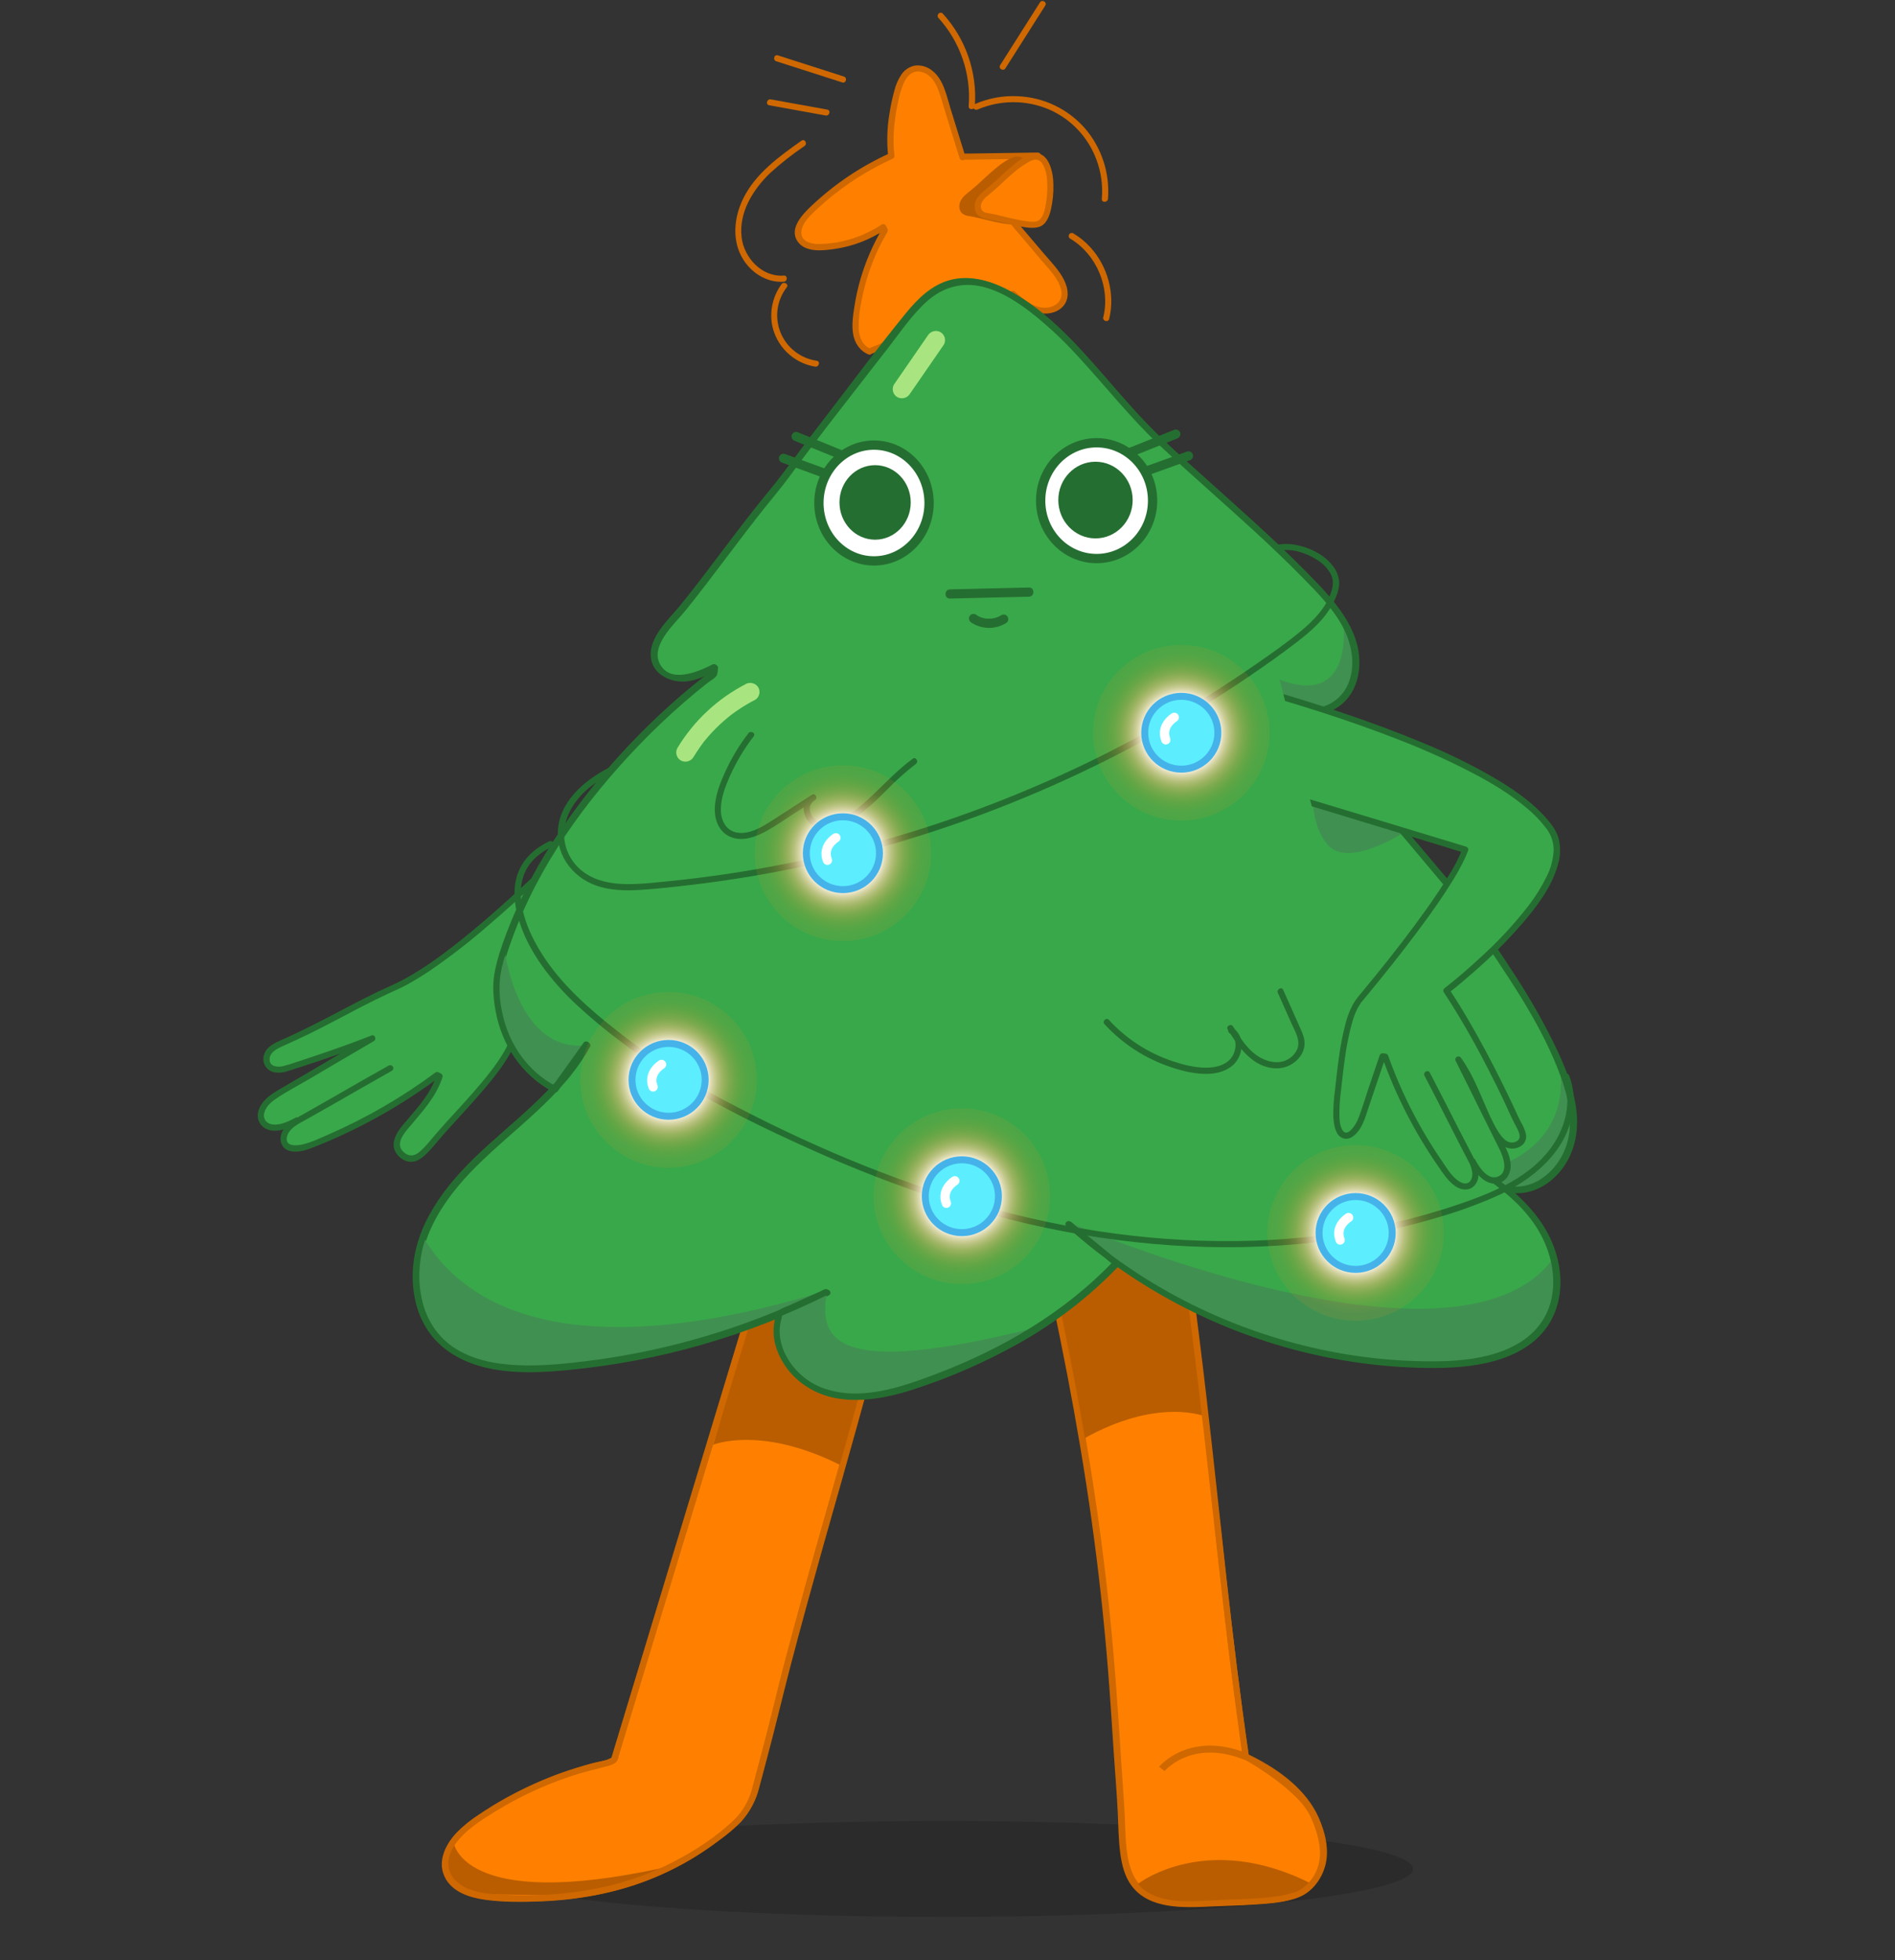 <svg width="588" height="608" viewBox="0 0 588 608" fill="none" xmlns="http://www.w3.org/2000/svg">
<rect x="0" y="0" width="588" height="608" fill="#333333" stroke="none"/>
<path d="M293.046 594.633C373.353 594.633 438.455 587.97 438.455 579.75C438.455 571.53 373.353 564.867 293.046 564.867C212.739 564.867 147.637 571.53 147.637 579.75C147.637 587.97 212.739 594.633 293.046 594.633Z" fill="black" fill-opacity="0.15"/>
<path d="M269.817 109.025C267.845 108.335 266.47 106.447 265.904 104.44C265.435 102.402 265.359 100.293 265.681 98.227C266.705 88.764 269.742 79.627 274.59 71.424L274.087 70.455C268.406 74.23 261.785 76.366 254.958 76.624C252.381 76.713 249.339 76.263 248.124 74.002C246.654 71.26 248.894 68.049 251.108 65.857C258.489 58.557 267.12 52.627 276.595 48.346L276.391 46.857C276.098 40.515 276.837 34.167 278.58 28.06C279.369 25.286 280.725 22.221 283.499 21.391C285.835 20.688 288.406 21.942 289.958 23.817C291.511 25.691 292.268 28.073 292.987 30.39L298.715 48.757L299.033 48.574L322.107 48.238L314.617 69.176L326.384 83.027C329.088 86.194 331.882 90.659 329.438 94.022C327.777 96.314 324.246 96.802 321.465 95.921C318.684 95.041 316.463 93.034 314.363 91.089L269.817 109.025Z" fill="#FF8000"/>
<path d="M270.041 108.113C267.566 107.176 266.56 104.376 266.439 101.957C266.397 99.01 266.705 96.067 267.356 93.192C268.427 87.543 270.23 82.057 272.72 76.871C273.433 75.389 274.203 73.936 275.03 72.513C275.367 71.924 275.666 71.525 275.342 70.86C275.196 70.563 275.036 70.265 274.884 69.974C274.755 69.766 274.552 69.615 274.316 69.551C274.079 69.488 273.827 69.516 273.611 69.632C269.851 72.122 265.661 73.9 261.253 74.876C259.114 75.352 256.934 75.621 254.743 75.68C253.107 75.718 251.173 75.598 249.824 74.559C248.156 73.292 248.481 71.164 249.404 69.537C250.441 67.694 252.038 66.243 253.566 64.818C256.788 61.813 260.239 59.061 263.887 56.585C268.063 53.749 272.477 51.276 277.079 49.194C277.257 49.084 277.396 48.92 277.475 48.727C277.553 48.533 277.569 48.32 277.518 48.117C277.137 44.701 277.174 41.252 277.626 37.845C277.872 35.63 278.246 33.43 278.746 31.258C279.108 29.407 279.656 27.597 280.382 25.856C281.018 24.488 281.928 23.063 283.379 22.455C284.976 21.821 286.777 22.36 288.095 23.354C289.635 24.526 290.557 26.324 291.213 28.098C291.951 30.074 292.517 32.119 293.122 34.133L297.748 49.042C297.789 49.181 297.861 49.309 297.958 49.416C298.055 49.524 298.176 49.608 298.31 49.663C298.445 49.717 298.59 49.741 298.735 49.733C298.88 49.724 299.021 49.683 299.148 49.612C299.214 49.559 299.287 49.517 299.365 49.485C299.435 49.441 299.441 49.435 299.365 49.485C299.295 49.53 299.307 49.599 299.626 49.53C300.096 49.561 300.58 49.53 301.051 49.53L304.048 49.485L310.056 49.397L322.07 49.226L321.147 48.022L315.216 64.717L313.944 68.238C313.851 68.462 313.77 68.69 313.702 68.922C313.659 69.088 313.658 69.262 313.698 69.429C313.738 69.595 313.818 69.75 313.931 69.879C314.567 70.715 315.293 71.481 315.961 72.273L323.47 81.139C325.646 83.673 328.338 86.352 329.197 89.702C329.433 90.433 329.471 91.212 329.307 91.962C329.143 92.711 328.782 93.404 328.262 93.971C327.15 94.972 325.688 95.5 324.189 95.44C320.486 95.44 317.565 92.812 314.987 90.481C314.869 90.361 314.72 90.275 314.557 90.232C314.393 90.188 314.221 90.189 314.058 90.234L299.053 96.2L275.068 105.858L269.532 108.088C268.412 108.537 268.896 110.38 270.041 109.918L285.091 103.889L309.076 94.23L314.606 92.007L313.664 91.767C316.05 93.926 318.627 96.2 321.847 96.998C324.456 97.631 327.575 97.258 329.56 95.332C331.915 93.071 331.565 89.765 330.266 87.061C328.752 83.894 326.162 81.304 323.903 78.663L315.28 68.53L315.522 69.454L322.032 51.126L322.961 48.523C322.998 48.382 323.002 48.234 322.973 48.091C322.943 47.948 322.882 47.814 322.793 47.698C322.705 47.582 322.59 47.488 322.46 47.422C322.329 47.357 322.185 47.322 322.038 47.319L309.553 47.497L303.386 47.592L300.205 47.636C299.499 47.555 298.785 47.671 298.143 47.972L299.543 48.535L294.967 33.779C293.726 29.789 292.829 24.766 289.374 22.011C288.623 21.367 287.744 20.886 286.795 20.599C285.846 20.312 284.847 20.226 283.863 20.346C283.006 20.515 282.192 20.854 281.469 21.341C280.745 21.828 280.127 22.455 279.65 23.183C278.658 24.695 277.934 26.366 277.512 28.123C276.865 30.449 276.359 32.811 275.997 35.197C275.236 39.633 275.105 44.153 275.609 48.624L276.048 47.554C267.141 51.593 258.969 57.076 251.866 63.78C249.092 66.395 244.669 70.898 247.526 74.952C250.027 78.486 255.602 77.732 259.274 77.181C264.735 76.352 269.947 74.343 274.546 71.297L273.242 70.955L273.738 71.924V70.968C270.833 75.906 268.556 81.184 266.961 86.681C266.184 89.385 265.576 92.135 265.141 94.914C264.689 97.79 264.225 100.798 264.727 103.692C265.211 106.441 266.859 108.943 269.538 109.956C270.684 110.38 271.18 108.544 270.041 108.113Z" fill="#CF6800"/>
<path d="M320.186 57.339C320.243 60.505 319.747 68.106 316.717 69.372C313.688 70.639 304.385 67.573 301.044 67.086C300.205 67.035 299.393 66.774 298.683 66.326C297.518 65.433 297.41 63.66 298.047 62.355C298.683 61.05 299.892 60.106 301.057 59.188C304.703 56.376 310.246 50.024 314.63 48.713C318.849 47.51 320.186 53.501 320.186 57.339Z" fill="#BA5D00"/>
<path d="M325.913 57.339C325.97 60.505 325.474 68.106 322.445 69.372C319.416 70.639 310.112 67.573 306.771 67.086C305.932 67.035 305.12 66.774 304.41 66.326C303.246 65.433 303.138 63.66 303.774 62.355C304.41 61.05 305.62 60.106 306.784 59.188C310.43 56.376 315.973 50.024 320.358 48.713C324.577 47.51 325.913 53.501 325.913 57.339Z" fill="#FF8000"/>
<path d="M324.959 57.339C325 59.247 324.866 61.155 324.558 63.039C324.278 64.704 323.922 66.959 322.579 68.162C321.529 69.112 319.525 68.758 318.214 68.574C316.009 68.234 313.823 67.779 311.666 67.212C310.686 66.978 309.706 66.731 308.726 66.509C307.746 66.288 306.918 66.212 306.027 66.003C305.747 65.962 305.478 65.862 305.24 65.71C305.001 65.557 304.798 65.356 304.645 65.119C304.491 64.882 304.39 64.615 304.349 64.336C304.307 64.057 304.326 63.772 304.405 63.501C304.672 62.12 305.913 61.12 306.95 60.29C310.851 57.206 314.16 53.241 318.456 50.67C319.34 50.138 320.46 49.473 321.536 49.523C321.945 49.572 322.335 49.72 322.675 49.953C323.014 50.185 323.291 50.497 323.483 50.86C324.66 52.728 324.94 55.166 324.946 57.32C324.946 57.572 325.047 57.813 325.226 57.991C325.405 58.169 325.648 58.27 325.901 58.27C326.154 58.27 326.397 58.169 326.576 57.991C326.755 57.813 326.856 57.572 326.856 57.32C326.856 53.602 325.468 46.268 320.11 47.82C317.514 48.58 315.261 50.467 313.256 52.196C311.067 54.096 309.037 56.129 306.823 57.972C304.608 59.815 301.796 61.772 302.54 65.053C303.176 67.922 306.358 67.903 308.675 68.447C310.991 68.992 313.454 69.638 315.872 70.094C317.889 70.48 320.326 71.006 322.331 70.417C324.66 69.739 325.602 67.067 326.098 64.951C326.665 62.446 326.919 59.881 326.856 57.313C326.826 57.082 326.711 56.87 326.534 56.717C326.357 56.564 326.13 56.482 325.896 56.485C325.662 56.488 325.437 56.577 325.264 56.734C325.091 56.892 324.983 57.107 324.959 57.339Z" fill="#CF6800"/>
<path d="M277.378 394.196C264.281 448.39 251.414 485.656 238.318 539.863L234.213 555.297C233.095 559.501 230.737 563.276 227.442 566.133C206.531 584.19 182.159 590.441 153.586 588.674C147.534 588.3 140.349 586.527 138.434 580.801C136.366 574.626 141.953 568.673 147.305 564.917C159.816 556.155 173.966 549.979 188.917 546.753L190.501 545.879L234.054 402.176" fill="#FF8000"/>
<path d="M276.461 393.943C272.3 411.138 267.75 428.231 262.996 445.243C258.586 461.076 254.017 476.827 249.632 492.654C247.337 500.955 245.097 509.273 242.912 517.607C240.971 525.068 239.253 532.592 237.274 540.046L234.181 551.731C233.889 552.827 233.602 553.929 233.303 555.031C232.308 558.784 230.286 562.189 227.461 564.867C222.008 570.009 215.428 574.278 208.778 577.711C202.276 581.045 195.388 583.574 188.268 585.241C180.96 586.926 173.495 587.852 165.995 588.002C162.024 588.097 158.041 588.002 154.07 587.787C150.856 587.597 147.534 587.154 144.581 585.798C141.629 584.443 139.268 582.144 138.969 578.832C138.625 575.076 141.101 571.694 143.64 569.186C146.535 566.323 150.061 564.119 153.516 561.979C157.128 559.763 160.861 557.748 164.697 555.943C168.561 554.12 172.528 552.522 176.578 551.155C180.612 549.787 184.704 548.805 188.828 547.754C189.585 547.564 190.871 547.038 191.316 546.373C191.569 545.826 191.752 545.249 191.863 544.657L192.315 543.162L193.441 539.445L197.616 525.663L214.263 470.753L230.904 415.837L234.971 402.429C235.321 401.258 233.481 400.757 233.125 401.929L216.09 458.144L199.181 513.985L189.591 545.651L190.031 545.081C189.495 545.419 188.928 545.705 188.338 545.936C186.823 546.411 185.201 546.658 183.661 547.064C180.5 547.908 177.38 548.873 174.3 549.958C168.285 552.105 162.457 554.74 156.876 557.837C154.017 559.424 151.236 561.132 148.533 562.96C146.037 564.557 143.728 566.427 141.648 568.534C138.014 572.391 135.38 577.97 138.396 582.993C140.897 587.147 146.032 588.693 150.608 589.326C156.335 590.105 162.291 590.035 168.063 589.801C179.314 589.332 190.533 587.331 201.046 583.24C206.252 581.215 211.258 578.716 216.001 575.773C218.423 574.257 220.773 572.635 223.051 570.909C225.419 569.223 227.643 567.346 229.701 565.297C232.493 562.247 234.463 558.543 235.429 554.531L237.866 545.233C240.411 535.733 242.639 526.233 245.121 516.733C248.379 504.25 251.821 491.824 255.302 479.411C258.739 467.333 262.181 455.3 265.567 443.165C269.124 430.366 272.567 417.534 275.787 404.646C276.635 401.268 277.473 397.869 278.301 394.449C278.587 393.259 276.748 392.752 276.461 393.943Z" fill="#CF6800"/>
<path d="M322.585 379.496C334.676 433.691 342.669 477.783 346.13 533.396L348.039 561.896C348.676 580.263 348.345 592.163 374.767 590.396C380.36 590.023 399.865 590.187 404.676 586.596C414.858 578.996 409.767 567.21 407.858 563.163C402.499 551.883 386.59 544.917 386.59 544.917C379.635 497.201 376.676 455.496 369.039 397.863" fill="#FF8000"/>
<path d="M321.669 379.75C325.131 395.247 328.453 410.783 331.437 426.382C334.282 441.215 336.815 456.104 338.915 471.057C341.078 486.46 342.775 501.918 344.006 517.43C344.706 526.119 345.24 534.815 345.826 543.511C346.233 549.635 346.742 555.766 347.054 561.877C347.276 566.228 347.264 570.586 347.862 574.918C348.333 578.325 349.186 581.84 351.235 584.677C356.682 592.201 367.424 591.676 375.671 591.277C380.221 591.055 384.777 590.998 389.327 590.681C393.877 590.365 398.873 590.118 403.136 588.427C407.801 586.59 410.964 581.618 411.6 576.799C412.186 572.365 410.964 567.932 409.233 563.936C405.415 555.272 397.186 549.204 388.939 544.993C388.303 544.676 387.666 544.359 387.03 544.074L387.469 544.644C384.841 526.588 382.671 508.468 380.654 490.33C378.56 471.482 376.587 452.615 374.398 433.773C373.011 421.786 371.526 409.81 369.944 397.844C369.785 396.647 367.876 396.634 368.035 397.844C370.714 418.073 373.056 438.339 375.276 458.644C377.249 476.688 379.146 494.744 381.328 512.756C382.406 521.678 383.566 530.591 384.809 539.495L385.267 542.757C385.395 543.612 385.267 545.214 386.056 545.746C386.35 545.907 386.654 546.049 386.966 546.171C388.978 547.145 390.933 548.232 392.821 549.426C398.606 553.049 404.212 557.71 407.146 563.993C409.513 569.059 411.104 575.31 408.514 580.605C407.171 583.354 404.829 585.9 401.87 586.888C398.97 587.754 395.982 588.296 392.961 588.503C386.973 589.098 380.966 589.079 374.965 589.44C368.836 589.801 361.652 590.124 356.192 586.78C352.316 584.405 350.668 580.219 349.917 575.931C349.084 571.168 349.217 566.323 348.918 561.516C348.67 557.52 348.384 553.53 348.116 549.534C347.315 537.583 346.602 525.619 345.571 513.687C343.874 493.712 341.416 473.821 338.196 454.014C335.014 434.121 331.075 414.342 326.824 394.646C325.716 389.511 324.59 384.379 323.445 379.249C323.177 378.059 321.338 378.559 321.606 379.756L321.669 379.75Z" fill="#CF6800"/>
<path d="M221.302 448.169C221.302 448.169 236.574 441.836 262.029 455.136C265.211 441.202 276.984 395.919 276.984 395.919L234.029 404.469L221.302 448.169Z" fill="#BA5D00"/>
<path d="M140.7 571.302C140.7 571.302 142.845 593.076 205.546 579.434C182.338 589.858 177.011 587.718 152.728 587.667C130.862 587.623 140.7 571.302 140.7 571.302Z" fill="#BA5D00"/>
<path d="M374.182 439.467C374.182 439.467 359.546 433.134 336 446.434C333.06 432.5 325.818 389.434 325.818 389.434L366.546 380.567L374.182 439.467Z" fill="#BA5D00"/>
<path d="M353.118 584.361C353.118 584.361 374.271 567.755 406.999 584.361C403.521 587.042 399.5 588.939 395.214 589.922L363.695 590.865C363.695 590.865 354.327 589.288 353.118 584.361Z" fill="#BA5D00"/>
<path d="M276.652 393.829C272.497 411.018 267.947 428.111 263.193 445.129C258.777 460.962 254.214 476.72 249.83 492.54C247.526 500.858 245.28 509.184 243.091 517.519C241.143 524.98 239.431 532.504 237.446 539.952L234.347 551.611C234.054 552.713 233.768 553.815 233.469 554.917C232.466 558.655 230.45 562.047 227.64 564.721C222.186 569.864 215.606 574.133 208.956 577.565C202.455 580.901 195.567 583.43 188.446 585.096C181.138 586.78 173.674 587.706 166.173 587.857C162.196 587.958 158.219 587.857 154.248 587.642C151.034 587.452 147.712 587.008 144.76 585.659C141.807 584.31 139.446 582.005 139.147 578.693C138.803 574.937 141.279 571.561 143.818 569.053C146.713 566.184 150.239 563.987 153.694 561.846C157.304 559.628 161.035 557.611 164.869 555.804C168.735 553.987 172.701 552.391 176.75 551.022C180.784 549.654 184.882 548.666 189 547.621C189.757 547.425 191.042 546.906 191.494 546.234C191.748 545.687 191.932 545.11 192.041 544.518L192.493 543.03L193.62 539.306L197.794 525.531L214.454 470.627L231.101 415.711L235.161 402.309C235.518 401.138 233.679 400.637 233.322 401.803L216.287 458.024L199.366 513.871L189.77 545.538L190.209 544.974C189.675 545.309 189.11 545.593 188.522 545.823C187.008 546.304 185.379 546.545 183.839 546.95C180.682 547.794 177.564 548.759 174.484 549.844C168.466 551.989 162.636 554.627 157.054 557.729C154.203 559.313 151.422 561.018 148.711 562.847C146.219 564.446 143.912 566.315 141.832 568.42C138.199 572.283 135.564 577.863 138.581 582.885C141.081 587.04 146.217 588.617 150.786 589.219C156.513 590.004 162.476 589.934 168.241 589.694C179.492 589.231 190.718 587.224 201.224 583.132C206.434 581.104 211.441 578.594 216.179 575.634C218.603 574.126 220.958 572.499 223.236 570.776C225.602 569.088 227.826 567.212 229.886 565.165C232.675 562.112 234.645 558.409 235.613 554.398L238.076 545.139C240.621 535.639 242.842 526.139 245.324 516.639C248.589 504.162 252.031 491.73 255.506 479.316C258.923 467.232 262.385 455.161 265.745 443.064C269.302 430.265 272.745 417.433 275.971 404.545C276.82 401.167 277.656 397.768 278.479 394.348C278.771 393.158 276.926 392.651 276.64 393.842L276.652 393.829Z" fill="#CF6800"/>
<path d="M321.395 379.87C324.857 395.368 328.179 410.903 331.17 426.502C334.014 441.329 336.541 456.225 338.647 471.178C340.811 486.58 342.518 502.038 343.77 517.55C344.47 526.24 345.004 534.935 345.583 543.631C345.997 549.755 346.506 555.886 346.818 561.998C347.041 566.38 347.034 570.769 347.639 575.133C348.11 578.528 348.981 582.043 351.043 584.861C356.554 592.372 367.315 591.771 375.581 591.391C380.125 591.175 384.681 591.112 389.219 590.795C393.756 590.479 398.713 590.219 402.977 588.515C407.692 586.615 410.785 581.549 411.358 576.691C411.867 572.34 410.613 567.995 408.94 564.024C407.101 559.648 403.957 556.272 400.349 553.258C396.809 550.306 393.041 547.638 389.079 545.278C388.442 544.879 387.749 544.486 387.074 544.106L387.513 544.676C384.885 526.626 382.677 508.525 380.609 490.399C378.458 471.57 376.428 452.729 374.207 433.912C372.794 421.93 371.309 409.958 369.752 397.996C369.593 396.799 367.684 396.786 367.843 397.996C370.529 418.263 372.934 438.58 375.193 458.904C377.204 476.871 379.158 494.839 381.366 512.781C382.469 521.754 383.648 530.717 384.904 539.673L385.343 542.77C385.471 543.65 385.343 545.17 386.139 545.753C386.476 545.984 386.827 546.195 387.189 546.386C389.276 547.606 391.312 548.907 393.298 550.287C396.116 552.195 398.782 554.317 401.271 556.633C403.531 558.774 405.624 561.136 406.865 564.012C409.086 569.142 410.861 575.266 408.335 580.63C407.018 583.43 404.644 586.02 401.653 587.021C398.795 587.877 395.849 588.414 392.871 588.623C386.883 589.225 380.876 589.218 374.875 589.56C368.721 589.915 361.55 590.282 356.051 586.957C352.125 584.589 350.451 580.39 349.688 576.064C348.861 571.32 348.994 566.494 348.701 561.706C348.447 557.691 348.161 553.676 347.893 549.673C347.098 537.785 346.385 525.891 345.348 514.023C343.651 493.984 341.188 474.028 337.96 454.154C334.778 434.261 330.839 414.482 326.588 394.785C325.481 389.647 324.354 384.515 323.209 379.389C322.941 378.198 321.096 378.698 321.363 379.895L321.395 379.87Z" fill="#CF6800"/>
<path d="M360.5 548.717C360.5 548.717 369.409 537.95 386.591 544.917" stroke="#CF6800" stroke-width="2.166" stroke-miterlimit="10"/>
<path d="M121.094 331.338C110.734 337.126 104.179 341.066 93.819 346.854C92.19 347.656 90.71 348.726 89.441 350.021C88.251 351.364 87.595 353.251 88.302 354.644C89.574 357.102 93.564 356.335 96.523 355.183C110.479 349.729 123.635 342.435 135.641 333.497L136.385 333.877C134.374 340.312 130.773 343.542 125.045 350.509C123.932 351.864 122.984 353.929 123.136 355.575C123.289 357.222 125.274 359.046 126.954 359.375C129.939 359.964 132.045 356.842 136.5 351.775C144.429 342.757 158.022 329.267 159.409 321.375C159.409 321.375 157.226 317.417 157.182 310.317C157.137 303.218 236.364 273.413 263.098 208.015C238.808 200.504 233.654 200.865 233.654 200.865C233.654 200.865 159.498 288.138 123.652 305.707C109.83 311.806 101.831 317.227 88.015 323.326C85.743 324.327 82.358 325.6 82.746 329.102C83.064 332.009 86.564 332.098 88.474 331.496C95.709 329.222 105.776 325.929 115.519 322.091C103.746 328.931 99.381 331.623 87.608 338.463C85.785 339.398 84.121 340.611 82.676 342.06C81.321 343.567 80.462 345.67 81.13 347.31C82.854 351.497 88.766 349.362 92.088 347.526" fill="#39A84A"/>
<path d="M120.61 330.533C114.819 333.77 109.079 337.082 103.326 340.382C100.357 342.071 97.387 343.759 94.417 345.448C91.764 346.937 88.652 348.438 87.417 351.427C86.437 353.846 87.449 356.494 90.135 357.076C92.82 357.659 95.518 356.595 97.936 355.632C104.288 353.098 110.478 350.181 116.474 346.899C123.289 343.16 129.837 338.959 136.074 334.327H135.106L135.857 334.707L135.418 333.63C133.764 338.817 130.276 342.801 126.808 346.88C124.899 349.147 122.538 351.446 122.163 354.556C121.851 357.152 123.957 359.622 126.426 360.256C128.335 360.75 130.003 359.914 131.415 358.723C133.56 356.905 135.278 354.562 137.143 352.459C140.636 348.488 144.27 344.644 147.764 340.673C151.257 336.702 154.668 332.712 157.417 328.253C158.504 326.576 159.37 324.767 159.995 322.87C160.29 322.236 160.351 321.518 160.166 320.843C159.995 320.432 159.861 320.21 159.715 319.805C158.948 317.733 158.458 315.569 158.257 313.37C158.181 312.585 158.136 311.793 158.111 311.008C158.111 310.837 158.149 309.899 158.111 310.374C158.117 310.309 158.132 310.245 158.155 310.184L158.194 310.07C158.149 310.165 158.085 310.292 158.194 310.153C158.302 310.013 158.391 309.83 158.499 309.678C158.499 309.678 158.404 309.779 158.575 309.583C158.665 309.494 158.747 309.399 158.83 309.304C159.242 308.885 159.68 308.492 160.141 308.126L160.542 307.803C160.675 307.702 160.415 307.904 160.605 307.759L160.873 307.556L161.84 306.859C162.61 306.315 163.399 305.789 164.188 305.27C166.135 304.003 168.115 302.774 170.1 301.558C175.433 298.278 180.778 295.029 186.047 291.653C192.665 287.41 199.169 282.983 205.469 278.283C212.664 272.958 219.554 267.237 226.106 261.145C233.076 254.67 239.517 247.654 245.369 240.163C251.472 232.373 256.722 223.957 261.03 215.058C262.099 212.822 263.105 210.548 264.046 208.256C264.109 208.012 264.075 207.754 263.95 207.535C263.826 207.317 263.62 207.155 263.378 207.084C257.161 205.184 250.905 203.322 244.58 201.802C241.669 201.068 238.72 200.489 235.747 200.067C235.003 199.972 233.635 199.617 232.979 200.181C232.533 200.636 232.119 201.12 231.738 201.631C228.798 205.059 225.828 208.465 222.829 211.847C217.692 217.656 212.503 223.416 207.264 229.124C200.722 236.251 194.089 243.287 187.365 250.233C180.237 257.58 172.989 264.8 165.544 271.842C158.544 278.423 151.435 284.857 143.958 290.874C138.015 295.656 131.823 300.298 125.077 303.921C122.532 305.289 119.84 306.384 117.231 307.638C113.89 309.247 110.594 310.944 107.316 312.673C100.743 316.131 94.175 319.602 87.36 322.591C85.158 323.56 82.613 324.719 81.925 327.253C81.73 327.851 81.674 328.486 81.76 329.109C81.847 329.732 82.074 330.328 82.425 330.852C82.776 331.375 83.241 331.813 83.786 332.132C84.331 332.451 84.942 332.642 85.572 332.693C86.678 332.827 87.8 332.724 88.862 332.389C90.44 331.908 92.044 331.388 93.59 330.882C97.185 329.716 100.768 328.519 104.332 327.265C108.175 325.923 111.994 324.508 115.786 323.022L115.048 321.287C108.048 325.372 101.048 329.52 94.048 333.63C92.063 334.796 90.075 335.957 88.085 337.114C86.132 338.254 84.083 339.356 82.46 340.958C81.06 342.345 79.87 344.308 79.991 346.341C80.043 347.135 80.3 347.901 80.737 348.567C81.174 349.233 81.776 349.775 82.485 350.141C85.667 351.712 89.772 349.92 92.604 348.374C93.685 347.792 92.725 346.151 91.643 346.734C89.466 347.918 86.361 349.419 83.828 348.634C83.19 348.441 82.644 348.024 82.293 347.46C81.941 346.896 81.808 346.223 81.919 345.569C82.237 343.574 83.911 342.016 85.495 340.926C88.811 338.627 92.495 336.765 95.964 334.72C98.865 333.031 101.763 331.323 104.656 329.596C108.441 327.367 112.229 325.148 116.022 322.94C116.925 322.414 116.321 320.799 115.29 321.204C108.971 323.687 102.563 325.948 96.11 328.076C93.45 328.956 90.79 329.906 88.092 330.654C86.584 331.065 84.006 331.078 83.701 329.096C83.344 326.79 85.464 325.549 87.264 324.719C90.052 323.453 92.858 322.186 95.614 320.862C101.055 318.209 106.368 315.302 111.745 312.521C114.577 311.058 117.428 309.64 120.317 308.291C122.296 307.366 124.307 306.517 126.229 305.479C128.775 304.085 131.32 302.521 133.719 300.881C139.631 296.814 145.314 292.427 150.742 287.739C157.029 282.406 163.113 276.827 169.075 271.139C175.316 265.173 181.444 259.091 187.46 252.893C193.225 246.982 198.917 240.991 204.534 234.919C209.37 229.7 214.164 224.437 218.915 219.13C222.382 215.258 225.822 211.365 229.237 207.451C230.86 205.583 232.648 203.772 234.125 201.789C234.195 201.701 234.271 201.625 234.341 201.542L233.666 201.815C233.897 201.799 234.129 201.799 234.36 201.815C235.141 201.863 235.919 201.956 236.689 202.093C241.009 202.844 245.287 203.819 249.505 205.013C253.96 206.216 258.415 207.546 262.869 208.902L262.182 207.736C256.703 221.106 248.818 233.405 239.451 244.413C230.685 254.597 220.926 263.891 210.318 272.159C201.263 279.231 191.838 285.821 182.083 291.9C175.395 296.118 168.484 300.038 161.929 304.465C160.262 305.599 158.416 306.771 157.118 308.335C156.621 308.855 156.308 309.522 156.227 310.235C156.17 312.228 156.356 314.221 156.781 316.169C157.031 317.57 157.408 318.946 157.907 320.28C158.097 320.814 158.322 321.334 158.582 321.838L158.486 321.103C158.079 322.952 157.358 324.719 156.355 326.328C155.092 328.468 153.684 330.521 152.142 332.471C148.718 336.905 144.925 341.04 141.158 345.176C139.395 347.076 137.626 349.039 135.902 350.996C133.993 353.143 132.255 355.582 130.035 357.412C128.38 358.774 126.624 358.78 125.052 357.184C122.595 354.689 125.465 351.44 127.165 349.432C131.167 344.669 135.386 340.154 137.308 334.112C137.362 333.91 137.349 333.696 137.27 333.503C137.19 333.31 137.05 333.148 136.869 333.041L136.125 332.661C135.978 332.576 135.811 332.53 135.641 332.53C135.471 332.53 135.304 332.576 135.157 332.661C124.937 340.256 113.885 346.675 102.213 351.794C99.508 352.972 96.734 354.328 93.851 355.012C92.12 355.417 88.575 355.721 88.995 352.934C89.441 349.97 92.934 348.45 95.245 347.152C98.006 345.607 100.764 344.047 103.517 342.472C109.537 339.026 115.538 335.549 121.59 332.167C121.799 332.036 121.948 331.829 122.007 331.59C122.066 331.351 122.029 331.099 121.904 330.886C121.78 330.674 121.577 330.517 121.34 330.45C121.102 330.383 120.847 330.411 120.629 330.527L120.61 330.533Z" fill="#256E31"/>
<path d="M450.367 357.526C460.091 363.384 470.063 369.483 476.726 378.667C483.388 387.85 485.921 400.928 479.761 410.422C473.028 420.802 458.965 423.304 446.555 423.456C404.676 423.956 362.823 408.079 331.908 379.971L346.602 392.005C329.675 409.922 309.056 421.081 285.778 429.308C276.023 432.753 265.192 435.211 255.443 431.746C245.694 428.282 238.261 416.806 242.569 407.426L256.709 401.036C230.365 414.211 201.701 422.17 172.308 424.469C159.581 425.457 145.256 424.754 136.443 415.603C127.75 406.552 127.642 391.808 132.886 380.427C138.129 369.046 147.675 360.294 157.106 352.016C166.536 343.738 176.311 335.334 182.235 324.289L172.308 338.057C157.347 330.217 153.421 313.794 154.636 302.876L155.273 299.848C164.576 265.015 194.008 230.049 221.614 209.18L221.925 207.236C218.833 208.807 215.625 210.403 212.17 210.586C208.715 210.77 204.909 209.009 203.636 205.767C202.007 201.517 205.132 197.039 208.059 193.575C219.972 179.483 229.867 164.682 241.786 150.591L248.926 140.92L279.663 101.134C283.767 95.826 288.273 90.228 294.694 88.214C303.845 85.351 313.441 90.747 321.02 96.58C336.172 108.233 346.182 123.902 359.946 136.822C375.658 151.598 392.248 165.164 407.228 180.769C411.893 185.62 416.557 190.706 419.103 196.925C421.648 203.145 421.693 210.802 417.518 216.077C413.344 221.353 404.365 222.746 399.802 217.8C410.811 228.567 438.62 261.551 453.256 279.138C464.227 295.516 475.071 310.305 482.777 327.177C486.506 335.321 489.612 344.277 488.008 353.093C486.405 361.909 478.514 370.123 469.554 369.192" fill="#39A84A"/>
<path d="M449.909 358.349C462.636 366.006 476.872 374.734 481.174 389.864C483.121 396.704 482.784 404.317 478.685 410.327C474.867 415.926 468.554 419.048 462.14 420.676C455.534 422.348 448.674 422.576 441.891 422.462C434.131 422.33 426.39 421.648 418.727 420.422C403.724 418.005 389.116 413.591 375.295 407.3C359.693 400.213 345.285 390.769 332.583 379.3L331.227 380.643L345.927 392.676V391.333C330.597 407.483 311.264 418.719 290.513 426.566C279.567 430.714 266.795 435.109 255.239 430.657C250.631 428.819 246.807 425.445 244.421 421.113C243.263 419.067 242.544 416.805 242.308 414.469C242.142 412.784 242.306 411.082 242.792 409.459C242.858 409.045 242.948 408.635 243.059 408.231C243.466 407.737 244.917 407.395 245.484 407.141L250.256 404.982L257.167 401.853L256.206 400.213C233.511 411.522 209.075 418.971 183.909 422.253C176.324 423.234 168.598 424.051 160.943 423.716C153.943 423.405 146.752 422.031 140.891 418.016C135.125 414.089 131.676 407.882 130.639 401.068C128.323 385.779 137.244 372.333 147.636 361.966C159.759 349.856 174.707 340.052 183.075 324.688C183.192 324.471 183.22 324.217 183.152 323.981C183.085 323.744 182.928 323.542 182.715 323.418C182.501 323.295 182.248 323.258 182.007 323.316C181.767 323.375 181.559 323.523 181.427 323.731L171.487 337.5L172.76 337.158C164.112 332.535 158.397 324.384 156.272 314.915C155.341 311.065 155.089 307.084 155.527 303.148C156.062 299.139 157.474 295.193 158.836 291.406C166.956 268.771 181.593 248.498 198.189 231.239C202.707 226.54 207.435 222.05 212.374 217.768C214.754 215.704 217.184 213.698 219.666 211.752C220.513 211.08 222.027 210.365 222.479 209.351C222.656 208.719 222.758 208.069 222.784 207.413C222.828 207.233 222.817 207.043 222.755 206.868C222.693 206.693 222.581 206.54 222.433 206.427C222.285 206.314 222.107 206.246 221.921 206.231C221.735 206.216 221.549 206.255 221.384 206.343C216.739 208.699 208.333 212.328 204.839 206.115C201.581 200.326 209.383 193.486 212.609 189.503C221.289 178.774 229.25 167.501 237.892 156.753C240.227 153.846 242.607 151.015 244.822 148.019C246.451 145.815 248.054 143.586 249.709 141.401C258.243 130.09 267.037 118.968 275.704 107.752C279.523 102.844 283.086 97.492 287.764 93.35C292.549 89.113 298.486 87.428 304.767 88.917C311.048 90.405 316.584 94.186 321.529 98.144C326.294 102.029 330.761 106.263 334.893 110.811C343.28 119.893 350.91 129.646 359.953 138.12C369.829 147.367 380.081 156.196 390.027 165.354C395.01 169.945 399.91 174.613 404.664 179.458C409.118 184.018 413.738 188.679 416.805 194.322C419.631 199.503 420.948 205.849 418.886 211.543C418.027 214.03 416.389 216.178 414.213 217.67C412.036 219.162 409.437 219.92 406.795 219.833C404.402 219.77 402.129 218.777 400.464 217.065L399.114 218.408C405.516 224.678 411.396 231.493 417.289 238.225C425.002 247.033 432.619 255.929 440.141 264.914C443.535 268.95 446.929 272.995 450.323 277.048C454.815 282.438 458.519 288.537 462.414 294.351C470.807 306.815 479.347 319.741 484.546 333.915C487.27 341.344 489.001 350.072 485.533 357.558C482.669 363.726 476.662 368.787 469.528 368.179C468.306 368.071 468.313 369.971 469.528 370.079C475.51 370.592 480.983 367.412 484.54 362.808C488.549 357.665 489.854 351.237 489.179 344.834C488.39 337.291 485.361 330.185 482.045 323.421C478.554 316.389 474.66 309.563 470.381 302.977C466.028 296.175 461.434 289.531 456.909 282.85C453.627 278.185 450.108 273.691 446.364 269.385C438.529 260.045 430.631 250.757 422.673 241.518C415.469 233.215 408.31 224.754 400.444 217.053C400.263 216.885 400.024 216.793 399.777 216.798C399.53 216.802 399.294 216.902 399.119 217.076C398.944 217.25 398.844 217.485 398.839 217.731C398.835 217.977 398.927 218.215 399.095 218.395C402.455 221.86 407.654 222.48 412.09 220.884C417.181 219.06 420.445 214.646 421.425 209.446C423.971 196.02 413.229 185.38 404.606 176.671C394.221 166.202 383.091 156.506 372.152 146.645C366.774 141.813 361.334 137.006 356.3 131.819C351.623 127.005 347.27 121.894 342.86 116.834C334.25 106.948 325.042 96.567 313.333 90.234C307.777 87.238 301.286 85.294 295.005 87.017C289.278 88.581 284.983 92.894 281.368 97.334C271.727 109.247 262.634 121.597 253.273 133.687C248.449 139.925 243.918 146.423 238.897 152.503C229.403 164.024 220.85 176.272 211.476 187.888C207.874 192.321 201.587 197.799 202.255 204.133C202.828 209.535 208.574 212.005 213.455 211.315C216.637 210.871 219.533 209.415 222.364 207.977L220.958 206.9C220.949 207.506 220.852 208.108 220.672 208.686C220.767 208.522 219.946 209.149 219.711 209.32C219.176 209.731 218.642 210.143 218.114 210.586C215.857 212.364 213.64 214.19 211.464 216.065C206.903 219.991 202.518 224.108 198.31 228.415C189.51 237.345 181.532 247.042 174.472 257.39C167.546 267.404 161.848 278.208 157.5 289.569C155.941 293.762 154.426 298.088 153.682 302.515C153.193 306.271 153.331 310.082 154.089 313.794C156.03 324.339 162.273 333.7 171.818 338.767C172.038 338.887 172.296 338.918 172.539 338.855C172.782 338.791 172.991 338.637 173.123 338.425L183.05 324.662L181.402 323.706C173.415 338.368 159.288 347.931 147.541 359.337C136.945 369.629 127.629 382.581 128.45 398.009C128.787 404.595 131.034 411.106 135.609 415.976C140.35 421.043 146.974 423.709 153.72 424.843C161.159 426.11 168.732 425.698 176.196 424.995C204.412 422.323 231.883 414.449 257.205 401.777C258.319 401.226 257.345 399.636 256.244 400.137L249.811 403.044L245.076 405.184C244.101 405.534 243.154 405.957 242.244 406.451C241.054 407.255 240.743 409.58 240.552 410.884C240.236 413.121 240.39 415.398 241.004 417.572C242.363 422.177 245.169 426.228 249.009 429.131C258.809 436.731 272.383 434.584 283.334 431.031C294.623 427.383 305.522 422.633 315.872 416.85C327.5 410.377 338.087 402.202 347.276 392.6C347.455 392.422 347.555 392.18 347.555 391.929C347.555 391.677 347.455 391.435 347.276 391.257L332.583 379.224C331.647 378.458 330.304 379.731 331.227 380.567C355.141 402.112 384.713 416.453 416.5 421.917C424.295 423.26 432.176 424.05 440.083 424.279C447.281 424.476 454.567 424.324 461.605 422.702C467.969 421.239 474.333 418.421 478.647 413.392C483.254 408.034 484.852 400.992 483.954 394.076C481.6 375.88 465.296 365.386 450.863 356.665C450.645 356.537 450.384 356.501 450.139 356.564C449.894 356.628 449.684 356.786 449.556 357.003C449.427 357.221 449.391 357.48 449.455 357.724C449.519 357.968 449.678 358.177 449.896 358.305L449.909 358.349Z" fill="#256E31"/>
<path d="M322.064 411.663C259.363 427.497 253.566 416.097 256.735 400.263C173.498 425.755 142.991 402.987 131.861 384.544C128.597 395.058 129.672 407.211 137.187 415.058C145.963 424.229 160.243 424.932 172.9 423.925C196.973 422.035 220.586 416.319 242.843 406.996C238.662 416.356 246.025 427.763 255.704 431.221C265.383 434.679 276.201 432.228 285.918 428.783C307.593 421.094 326.932 410.846 343.134 394.918C339.895 397.325 333.747 402.1 322.064 411.663Z" fill="#409151"/>
<path d="M459.996 363.296L468.962 368.768C477.872 369.699 485.724 361.472 487.322 352.668C488.639 345.423 486.781 338.102 484.012 331.173C487.372 356.874 462.637 362.745 459.996 363.296Z" fill="#409151"/>
<path d="M346.01 392.037L346.5 391.53L344.794 390.13C373.819 411.6 409.92 423.431 446.046 423C458.404 422.848 472.411 420.347 479.137 409.966C482.828 404.266 483.375 397.23 481.791 390.548C452.015 430.841 332.182 379.395 332.182 379.395L346.01 392.037Z" fill="#409151"/>
<path d="M469.719 371.067C467.31 368.849 464.76 366.788 462.083 364.898C464.738 366.816 467.288 368.875 469.719 371.067Z" fill="#409151"/>
<path d="M156.787 295.852C156.787 295.852 161 326.733 182 324.2C178.836 328.803 175.438 333.243 171.818 337.5C171.818 337.5 146.211 320.71 156.787 295.852Z" fill="#409151"/>
<path d="M436.31 257.77C436.31 257.77 418.377 269.835 411.829 261.925C405.281 254.014 407.648 240.537 407.648 240.537C407.648 240.537 419.968 254.47 436.285 257.77" fill="#409151"/>
<path d="M416.729 192.657C416.729 192.657 420.637 219.7 397.091 210.833C392.637 214.633 403.849 220.226 403.849 220.226C403.849 220.226 422.94 222.797 420.522 201.929C418.727 196.9 416.704 192.657 416.704 192.657" fill="#409151"/>
<path d="M449.547 358.14C462.274 365.797 476.509 374.525 480.811 389.661C482.752 396.495 482.415 404.108 478.323 410.118C474.505 415.717 468.192 418.839 461.778 420.467C455.166 422.139 448.312 422.367 441.528 422.253C433.787 422.122 426.066 421.44 418.422 420.213C403.417 417.797 388.807 413.383 374.984 407.091C359.372 399.994 344.956 390.539 332.246 379.059L330.909 380.402L345.609 392.435V391.093C330.273 407.224 310.921 418.459 290.182 426.312C279.237 430.454 266.465 434.85 254.908 430.404C250.301 428.561 246.478 425.186 244.09 420.853C242.932 418.808 242.213 416.546 241.978 414.209C241.869 413.069 241.908 411.92 242.092 410.789C242.18 410.254 242.304 409.725 242.461 409.206C242.526 408.779 242.615 408.356 242.728 407.939C243.136 407.452 244.58 407.103 245.147 406.85L249.926 404.69L256.837 401.562L255.869 399.921C240.666 407.507 224.657 413.374 208.142 417.414C200.038 419.398 191.829 420.933 183.553 422.012C175.968 422.994 168.248 423.811 160.587 423.475C153.587 423.165 146.402 421.79 140.541 417.807C134.776 413.88 131.327 407.673 130.289 400.859C127.967 385.545 136.888 372.086 147.261 361.731C159.39 349.616 174.338 339.818 182.7 324.447C182.817 324.23 182.845 323.977 182.777 323.74C182.71 323.503 182.553 323.302 182.34 323.178C182.126 323.054 181.872 323.017 181.632 323.076C181.392 323.134 181.184 323.283 181.052 323.491L171.182 337.285L172.487 336.943C163.8 332.326 158.086 324.2 155.967 314.7C155.037 310.85 154.783 306.869 155.216 302.933C155.757 298.924 157.169 294.978 158.531 291.191C166.651 268.555 181.288 248.282 197.884 231.024C202.402 226.321 207.13 221.828 212.068 217.547C214.448 215.482 216.879 213.477 219.361 211.53C220.208 210.865 221.722 210.143 222.168 209.136C222.346 208.502 222.451 207.85 222.479 207.192C222.523 207.011 222.512 206.822 222.45 206.647C222.388 206.472 222.276 206.318 222.128 206.205C221.98 206.092 221.802 206.024 221.616 206.009C221.43 205.994 221.244 206.033 221.079 206.121C216.434 208.477 208.028 212.106 204.534 205.893C201.269 200.105 209.078 193.265 212.304 189.281C220.984 178.552 228.945 167.279 237.587 156.531C239.922 153.624 242.302 150.793 244.51 147.798C246.139 145.594 247.749 143.364 249.398 141.179C257.938 129.874 266.732 118.747 275.393 107.53C279.211 102.622 282.775 97.27 287.452 93.128C292.244 88.891 298.181 87.207 304.456 88.727C310.73 90.247 316.279 93.996 321.224 97.954C325.992 101.85 330.459 106.097 334.588 110.659C343 119.741 350.637 129.494 359.66 138C369.53 147.247 379.782 156.075 389.735 165.233C394.711 169.825 399.618 174.499 404.371 179.338C408.826 183.898 413.446 188.559 416.513 194.202C419.338 199.383 420.656 205.735 418.594 211.422C417.735 213.91 416.097 216.057 413.92 217.55C411.744 219.042 409.144 219.8 406.503 219.713C404.098 219.66 401.812 218.665 400.139 216.945L398.79 218.288C405.186 224.558 411.072 231.372 416.965 238.105C424.677 246.921 432.295 255.817 439.817 264.793C443.211 268.826 446.604 272.87 449.998 276.928C454.491 282.318 458.201 288.417 462.089 294.231C470.483 306.695 479.017 319.621 484.222 333.795C486.946 341.224 488.677 349.951 485.202 357.437C482.345 363.606 476.337 368.666 469.204 368.058C467.982 367.951 467.988 369.851 469.204 369.958C475.186 370.471 480.627 367.292 484.209 362.688C488.225 357.545 489.529 351.117 488.855 344.714C488.066 337.171 485.037 330.065 481.721 323.301C478.229 316.268 474.332 309.442 470.05 302.857C465.704 296.061 461.141 289.411 456.585 282.729C453.301 278.065 449.78 273.57 446.034 269.265C438.207 259.925 430.309 250.636 422.342 241.398C415.145 233.095 407.986 224.634 400.12 216.932C399.939 216.765 399.7 216.673 399.453 216.678C399.205 216.682 398.969 216.782 398.795 216.956C398.62 217.13 398.519 217.365 398.515 217.611C398.511 217.857 398.603 218.095 398.771 218.275C402.131 221.739 407.33 222.36 411.766 220.764C416.825 218.94 420.121 214.526 421.101 209.326C423.647 195.906 412.905 185.259 404.282 176.551C393.897 166.082 382.767 156.386 371.827 146.525C366.45 141.692 361.009 136.885 355.969 131.698C351.298 126.885 346.939 121.774 342.536 116.714C333.926 106.827 324.718 96.447 313.008 90.114C307.447 87.118 300.962 85.167 294.675 86.89C288.979 88.454 284.658 92.767 281.038 97.207C271.384 109.038 262.303 121.388 252.968 133.478C248.144 139.716 243.607 146.214 238.592 152.301C229.098 163.815 220.545 176.063 211.165 187.679C207.569 192.112 201.282 197.59 201.95 203.924C202.523 209.326 208.269 211.796 213.144 211.112C216.326 210.662 219.228 209.212 222.053 207.768L220.653 206.691C220.644 207.297 220.547 207.899 220.367 208.477C220.456 208.313 219.635 208.94 219.399 209.111L217.808 210.377C215.547 212.159 213.331 213.985 211.158 215.856C206.594 219.782 202.207 223.899 197.998 228.206C189.204 237.139 181.229 246.836 174.167 257.181C167.236 267.197 161.534 278.002 157.182 289.367C155.617 293.559 154.102 297.885 153.364 302.318C152.766 305.992 153.116 309.95 153.771 313.592C155.68 324.156 161.891 333.497 171.468 338.608C171.688 338.729 171.945 338.762 172.188 338.699C172.431 338.637 172.64 338.484 172.773 338.273L182.694 324.504L181.046 323.548C173.066 338.216 158.938 347.773 147.191 359.179C136.596 369.471 127.279 382.422 128.1 397.85C128.438 404.437 130.646 410.948 135.253 415.818C140 420.885 146.625 423.551 153.37 424.685C160.803 425.951 168.376 425.546 175.847 424.837C204.062 422.162 231.532 414.289 256.856 401.619C257.963 401.068 256.996 399.484 255.888 399.978L249.455 402.86L244.714 405.007C243.74 405.354 242.795 405.778 241.888 406.274C240.698 407.078 240.387 409.409 240.189 410.707C239.88 412.944 240.036 415.221 240.648 417.395C242.005 422.001 244.811 426.052 248.653 428.953C258.453 436.522 272.027 434.406 282.978 430.853C294.267 427.206 305.166 422.456 315.516 416.673C327.15 410.187 337.741 402 346.933 392.385C347.11 392.206 347.21 391.965 347.21 391.713C347.21 391.462 347.11 391.221 346.933 391.042L332.233 379.009C331.304 378.242 329.961 379.515 330.884 380.351C354.801 401.913 384.383 416.264 416.182 421.733C423.977 423.077 431.858 423.867 439.766 424.096C446.957 424.298 454.249 424.14 461.288 422.519C467.651 421.056 474.015 418.237 478.323 413.209C482.937 407.851 484.534 400.808 483.637 393.892C481.282 375.696 464.978 365.202 450.546 356.481C450.327 356.353 450.067 356.317 449.821 356.381C449.576 356.444 449.366 356.602 449.238 356.82C449.11 357.037 449.073 357.297 449.137 357.541C449.201 357.785 449.36 357.994 449.578 358.121L449.547 358.14Z" fill="#256E31"/>
<path d="M457.024 360.3C458.678 363.403 462.223 367.982 466.016 365.519C467.498 364.556 468.007 362.472 467.772 360.61C467.44 358.759 466.794 356.977 465.863 355.341C460.25 344.15 458.226 339.881 452.639 328.69C458.328 336.512 461.077 348.241 465.64 353.593C466.849 355.012 469.395 356.297 471.666 354.524C473.938 352.751 471.456 349.508 470.502 347.424C464.501 334.257 456.559 318.924 448.866 307.334C448.866 307.334 492.335 273.945 481.32 257.415C463.152 230.182 368.843 208.395 368.843 208.395L378.63 240.518L454.669 263.628C449.788 277.226 421.578 310.552 421.578 310.552L420.566 312.217C417.168 319.133 416.169 329.742 414.922 340.895C414.591 343.865 414.228 351.18 416.977 352.181C418.53 352.744 419.656 351.585 420.726 350.357C421.795 349.128 422.348 347.519 422.876 345.923L429.049 327.702L429.87 327.772C434.49 340.757 440.979 353.007 449.133 364.138C450.864 366.5 453.676 369.084 456.095 367.754C457.463 367.001 458.004 365.183 457.826 363.543C457.53 361.904 456.937 360.333 456.076 358.907C450.985 349.242 447.949 342.902 442.877 333.238" fill="#39A84A"/>
<path d="M456.197 360.762C457.603 363.359 459.843 366.557 462.993 367.096C463.812 367.225 464.65 367.145 465.429 366.864C466.208 366.582 466.903 366.109 467.447 365.487C468.465 364.162 468.922 362.494 468.72 360.838C468.529 358.698 467.581 356.753 466.633 354.86C465.685 352.966 464.724 351.11 463.82 349.236C462.289 346.145 460.764 343.052 459.245 339.957C457.31 336.035 455.363 332.119 453.403 328.209L451.818 329.146C455.267 333.928 457.399 339.482 459.741 344.84C460.727 347.219 461.875 349.527 463.177 351.75C464.412 353.758 465.946 355.829 468.44 356.24C469.166 356.365 469.91 356.322 470.617 356.114C471.323 355.907 471.972 355.54 472.513 355.043C472.944 354.615 473.258 354.084 473.422 353.501C473.587 352.917 473.599 352.301 473.455 351.712C473.142 350.454 472.638 349.252 471.959 348.146C471.278 346.88 470.687 345.543 470.095 344.232C467.231 338.089 464.204 332.026 461.014 326.043C457.507 319.494 453.791 313.034 449.687 306.834L449.343 308.139C452.047 306.061 454.65 303.845 457.208 301.596C462.66 296.877 467.764 291.774 472.481 286.327C476.993 281.026 481.556 275.015 483.42 268.201C484.257 265.476 484.301 262.571 483.547 259.822C482.733 257.219 480.907 255.008 479.093 253.032C474.638 248.232 469.064 244.476 463.445 241.176C456.514 237.189 449.326 233.66 441.929 230.612C434 227.3 426.033 224.33 417.977 221.6C410.548 219.067 403.067 216.709 395.532 214.526C389.754 212.837 383.95 211.239 378.121 209.731C375.232 208.984 372.337 208.249 369.435 207.565L369.053 207.477C368.89 207.435 368.719 207.436 368.557 207.48C368.395 207.524 368.248 207.609 368.129 207.728C368.011 207.846 367.926 207.994 367.882 208.155C367.839 208.317 367.839 208.487 367.882 208.648L370.364 216.793L375.022 232.075L376.855 238.067C377.122 238.941 377.326 239.872 377.669 240.72C377.93 241.354 378.509 241.455 379.101 241.632L381.799 242.449L391.835 245.502L405.917 249.783L421.699 254.578L436.654 259.125L448.287 262.659C450.196 263.248 452.156 263.926 454.116 264.432L454.383 264.515L453.747 263.343C452.58 266.296 451.124 269.128 449.4 271.798C447.23 275.37 444.863 278.834 442.438 282.242C437.634 288.987 432.549 295.542 427.344 301.983C425.647 304.06 423.95 306.129 422.253 308.189C421.357 309.213 420.55 310.31 419.841 311.47C418.685 313.64 417.829 315.956 417.296 318.354C416.542 321.339 415.956 324.362 415.539 327.411C415.037 330.875 414.642 334.378 414.267 337.836C413.947 340.194 413.76 342.569 413.707 344.948C413.707 347.044 413.815 349.381 414.769 351.281C415.13 352.072 415.775 352.7 416.577 353.042C417.951 353.574 419.275 353.042 420.318 352.105C422.768 349.945 423.564 346.766 424.569 343.795L428.158 333.187L429.927 327.962L429.011 328.659L429.832 328.728L428.909 328C433.11 339.8 438.837 351.005 445.945 361.332C447.587 363.707 449.197 366.342 451.634 367.995C453.727 369.414 456.559 369.458 457.997 367.115C459.531 364.619 458.513 361.649 457.31 359.268C455.891 356.456 454.402 353.682 452.964 350.882C449.871 344.828 446.817 338.754 443.66 332.731C443.094 331.648 441.446 332.611 442.012 333.694C444.615 338.646 447.141 343.637 449.68 348.628C450.953 351.123 452.226 353.618 453.498 356.107C454.186 357.437 454.898 358.761 455.579 360.097C456.28 361.281 456.714 362.601 456.852 363.967C456.89 364.974 456.623 366.184 455.745 366.798C454.867 367.412 453.664 367.039 452.786 366.488C450.501 365.037 448.967 362.428 447.497 360.256C440.507 350.104 434.873 339.091 430.736 327.493C430.675 327.297 430.554 327.124 430.39 326.999C430.225 326.874 430.026 326.803 429.819 326.797L428.998 326.727C428.79 326.73 428.588 326.799 428.422 326.924C428.255 327.049 428.134 327.225 428.076 327.424L424.588 337.728C423.487 340.977 422.552 344.346 421.235 347.507C420.687 348.818 418.085 353.017 416.57 350.604C415.584 349.02 415.603 346.734 415.603 344.904C415.646 342.639 415.818 340.379 416.118 338.133C416.494 334.77 416.863 331.401 417.347 328.051C417.751 325.068 418.314 322.108 419.033 319.184C419.612 316.923 420.255 314.472 421.438 312.445C421.629 312.122 421.833 311.812 422.024 311.483C422.1 311.362 422.52 310.735 422.189 311.153L422.38 310.932C422.768 310.476 423.15 310.013 423.532 309.557C425.157 307.611 426.763 305.654 428.349 303.686C433.37 297.473 438.283 291.172 442.986 284.686C445.423 281.317 447.79 277.903 449.986 274.388C451.801 271.616 453.407 268.714 454.79 265.705C455.064 265.072 455.325 264.439 455.56 263.805C455.625 263.566 455.595 263.311 455.476 263.094C455.358 262.876 455.16 262.711 454.924 262.634L447.357 260.335L429.183 254.812L407.273 248.2L388.182 242.405L381.946 240.505C380.977 240.145 379.986 239.845 378.98 239.606L378.853 239.568L379.489 240.233L376.167 229.346L370.937 212.1L369.727 208.123L368.557 209.288C370.529 209.75 372.502 210.238 374.468 210.738C379.559 212.03 384.65 213.392 389.741 214.823C396.856 216.833 403.93 218.976 410.964 221.252C418.861 223.817 426.701 226.572 434.427 229.618C441.99 232.549 449.389 235.883 456.591 239.606C462.687 242.772 468.682 246.357 473.951 250.841C476.074 252.617 477.994 254.62 479.678 256.813C481.254 258.773 482.103 261.213 482.084 263.723C481.941 266.592 481.188 269.398 479.876 271.956C478.31 275.14 476.427 278.159 474.257 280.969C469.743 286.789 464.714 292.196 459.232 297.125C455.834 300.292 452.334 303.313 448.694 306.175C448.586 306.264 447.854 306.809 448.318 306.479C448.102 306.609 447.946 306.817 447.882 307.059C447.817 307.302 447.851 307.559 447.975 307.778C454.898 318.24 460.81 329.381 466.251 340.667C467.524 343.276 468.625 345.968 469.955 348.539C470.858 350.274 472.984 353.397 469.955 354.29C467.626 354.98 465.958 352.7 464.864 351.015C463.626 348.961 462.537 346.821 461.606 344.612C459.13 339.014 456.967 333.174 453.333 328.146C453.201 327.938 452.993 327.789 452.753 327.731C452.513 327.672 452.259 327.709 452.045 327.833C451.832 327.957 451.675 328.158 451.608 328.395C451.54 328.632 451.568 328.885 451.685 329.102C454.644 335.005 457.552 340.926 460.473 346.835C462.07 350.059 463.706 353.27 465.29 356.506C466.442 358.85 468.237 363.739 464.654 365.025C461.561 366.133 458.927 361.947 457.743 359.749C457.164 358.672 455.516 359.629 456.095 360.705L456.197 360.762Z" fill="#256E31"/>
<path d="M393.922 198.399L328.483 214.818L343.651 274.694L409.09 258.275L393.922 198.399Z" fill="#39A84A"/>
<path d="M248.697 43.633C241.773 48.548 234.461 53.767 230.618 61.569C227.188 68.536 226.933 77.105 232.565 83.001C235.308 85.864 239.183 87.701 243.211 87.384C244.427 87.289 244.439 85.389 243.211 85.484C236.459 86.022 230.898 80.012 230.121 73.666C229.173 65.933 233.64 58.77 239.03 53.621C242.366 50.588 245.918 47.798 249.658 45.274C250.65 44.571 249.702 42.924 248.697 43.633Z" fill="#CF6800"/>
<path d="M242.505 88.15C241.193 89.94 240.256 91.975 239.749 94.132C239.242 96.289 239.175 98.526 239.552 100.709C240.176 103.98 241.791 106.981 244.18 109.311C246.569 111.64 249.618 113.185 252.916 113.737C254.119 113.927 254.634 112.097 253.425 111.907C250.95 111.552 248.611 110.558 246.642 109.024C244.673 107.489 243.142 105.468 242.202 103.162C241.262 100.855 240.946 98.344 241.285 95.878C241.624 93.412 242.606 91.077 244.134 89.107C244.872 88.131 243.218 87.207 242.486 88.15H242.505Z" fill="#CF6800"/>
<path d="M291.193 5.57C294.543 9.262 297.102 13.594 298.713 18.302C300.325 23.011 300.956 27.996 300.567 32.955C300.471 34.171 302.381 34.165 302.476 32.955C302.866 27.747 302.186 22.514 300.478 17.575C298.77 12.636 296.07 8.094 292.542 4.227C291.715 3.322 290.366 4.664 291.193 5.57Z" fill="#CF6800"/>
<path d="M303.361 33.962C306.863 32.471 310.633 31.701 314.443 31.701C318.253 31.701 322.023 32.471 325.525 33.962C328.909 35.441 331.956 37.587 334.484 40.27C337.011 42.953 338.966 46.118 340.231 49.574C341.678 53.443 342.241 57.584 341.88 61.696C341.765 62.912 343.674 62.906 343.789 61.696C344.424 53.777 341.877 45.93 336.706 39.878C334.086 36.869 330.875 34.426 327.269 32.701C323.664 30.975 319.742 30.004 315.744 29.846C311.157 29.633 306.582 30.483 302.381 32.328C301.261 32.822 302.228 34.463 303.341 33.969L303.361 33.962Z" fill="#CF6800"/>
<path d="M332.073 74.033C340.257 78.897 344.603 89.233 342.332 98.423C342.039 99.614 343.878 100.12 344.171 98.93C346.08 91.108 343.7 82.583 338.284 76.655C336.755 74.988 334.988 73.552 333.041 72.393C332.932 72.33 332.813 72.288 332.689 72.271C332.564 72.254 332.438 72.261 332.316 72.293C332.195 72.324 332.081 72.379 331.981 72.455C331.881 72.53 331.797 72.624 331.733 72.732C331.669 72.84 331.628 72.959 331.611 73.082C331.593 73.206 331.601 73.332 331.632 73.453C331.664 73.574 331.719 73.687 331.795 73.787C331.871 73.886 331.965 73.97 332.073 74.033Z" fill="#CF6800"/>
<path d="M311.971 21.201L324.342 1.707C324.978 0.668 323.349 -0.288 322.693 0.744L310.322 20.238C309.686 21.277 311.315 22.227 311.971 21.201Z" fill="#CF6800"/>
<path d="M238.667 32.658L256.18 35.824C257.383 36.04 257.898 34.209 256.689 33.994L239.17 30.827C237.974 30.612 237.458 32.442 238.667 32.658Z" fill="#CF6800"/>
<path d="M240.856 19.003L261.347 25.571C262.518 25.945 263.021 24.114 261.85 23.741L241.366 17.173C240.195 16.793 239.692 18.63 240.856 19.003Z" fill="#CF6800"/>
<path d="M232.234 227.439C229.383 231.143 226.966 235.159 225.03 239.409C223.376 243.051 221.849 246.921 221.785 250.974C221.747 254.495 223.134 258.061 226.551 259.562C230.471 261.291 234.913 259.448 238.369 257.478C240.78 256.104 243.078 254.508 245.407 253.001L252.878 248.2C253.909 247.535 252.954 245.888 251.917 246.56L239.641 254.483C236.574 256.459 232.686 258.878 228.823 258.283C225.253 257.738 223.688 254.483 223.669 251.196C223.669 247.605 224.992 244.128 226.424 240.885C228.396 236.446 230.893 232.257 233.863 228.408C234.608 227.439 232.947 226.508 232.209 227.446L232.234 227.439Z" fill="#256E31"/>
<path d="M250.886 247.408C248.862 249.169 249.066 252.177 250.422 254.274C252.178 256.984 255.315 257.719 258.363 257.098C261.768 256.402 264.727 254.261 267.412 252.146C270.147 249.893 272.758 247.496 275.233 244.964C278.011 242.089 280.999 239.423 284.174 236.99C285.161 236.274 284.206 234.628 283.213 235.35C278.122 239.067 273.922 243.805 269.283 248.016C267.006 250.2 264.482 252.112 261.762 253.716C259.369 255.053 255.818 256.338 253.298 254.578C251.529 253.311 250.364 250.36 252.235 248.726C253.158 247.915 251.802 246.579 250.886 247.383V247.408Z" fill="#256E31"/>
<path d="M396.512 307.999L400.699 317.398C401.806 319.881 403.69 322.8 402.474 325.562C401.946 326.68 401.123 327.634 400.093 328.324C399.064 329.015 397.866 329.415 396.626 329.482C393.724 329.634 390.899 328.31 388.761 326.442C386.215 324.2 384.382 321.28 382.601 318.411C381.964 317.373 380.303 318.329 380.953 319.368C384.338 324.821 388.691 331.173 395.85 331.401C397.31 331.45 398.759 331.144 400.073 330.51C401.387 329.875 402.526 328.931 403.391 327.759C404.246 326.612 404.736 325.235 404.797 323.807C404.861 322.11 404.161 320.533 403.493 319.019C401.719 315.025 399.942 311.037 398.16 307.056C397.663 305.935 396.022 306.904 396.512 308.012V307.999Z" fill="#256E31"/>
<path d="M381.531 320.476C383.829 321.92 383.733 325.15 382.588 327.303C380.991 330.312 377.395 331.211 374.207 331.192C370.58 331.192 366.92 330.229 363.51 329.07C356.064 326.523 349.381 322.154 344.075 316.366C343.241 315.46 341.892 316.803 342.72 317.708C348.322 323.798 355.385 328.374 363.249 331.008C367.003 332.275 371.114 333.282 375.104 333.105C378.738 332.94 382.613 331.54 384.325 328.114C385.871 325.023 385.661 320.856 382.499 318.861C381.455 318.228 380.494 319.849 381.531 320.501V320.476Z" fill="#256E31"/>
<path d="M231.362 212.22C222.615 216.748 215.295 223.593 210.209 231.999C209.836 232.654 209.735 233.428 209.928 234.156C210.12 234.884 210.591 235.508 211.24 235.894C211.9 236.26 212.676 236.358 213.406 236.168C214.137 235.978 214.765 235.515 215.16 234.875C215.797 233.855 216.433 232.854 217.108 231.885C217.4 231.467 217.699 231.056 218.011 230.619L218.317 230.213L218.259 230.289L218.819 229.593C220.25 227.846 221.798 226.198 223.452 224.659C224.292 223.874 225.164 223.12 226.055 222.392L226.653 221.917C227.175 221.499 226.398 222.1 226.882 221.733C227.366 221.366 227.843 221.024 228.333 220.682C230.223 219.36 232.202 218.171 234.258 217.122C234.908 216.736 235.381 216.11 235.572 215.38C235.764 214.651 235.66 213.875 235.282 213.221C234.887 212.581 234.259 212.117 233.529 211.926C232.799 211.735 232.023 211.831 231.362 212.195V212.22Z" fill="#A8E580"/>
<path d="M287.909 104.047L277.39 119.291C277.012 119.945 276.908 120.721 277.101 121.45C277.294 122.179 277.768 122.803 278.421 123.186C279.08 123.549 279.854 123.645 280.583 123.455C281.311 123.266 281.938 122.804 282.335 122.167L292.854 106.929C293.231 106.274 293.334 105.498 293.141 104.768C292.948 104.038 292.475 103.413 291.823 103.027C291.164 102.665 290.39 102.569 289.661 102.759C288.933 102.948 288.305 103.41 287.909 104.047Z" fill="#A8E580"/>
<path d="M271.192 173.992C280.632 173.992 288.285 165.951 288.285 156.031C288.285 146.111 280.632 138.07 271.192 138.07C261.752 138.07 254.1 146.111 254.1 156.031C254.1 165.951 261.752 173.992 271.192 173.992Z" fill="white" stroke="#256E31" stroke-width="2.889" stroke-miterlimit="10"/>
<path d="M271.536 166.329C277.044 166.329 281.508 161.639 281.508 155.854C281.508 150.068 277.044 145.378 271.536 145.378C266.029 145.378 261.564 150.068 261.564 155.854C261.564 161.639 266.029 166.329 271.536 166.329Z" fill="#256E31" stroke="#256E31" stroke-width="2.166" stroke-miterlimit="10"/>
<path d="M256.677 145.6L243.504 140.799C243.138 140.702 242.748 140.751 242.418 140.937C242.088 141.123 241.845 141.431 241.741 141.794C241.651 142.158 241.704 142.543 241.892 142.869C242.079 143.194 242.385 143.435 242.747 143.542L255.913 148.349C256.279 148.446 256.669 148.397 256.999 148.211C257.329 148.025 257.572 147.717 257.676 147.354C257.767 146.99 257.715 146.605 257.529 146.279C257.343 145.952 257.038 145.709 256.677 145.6Z" fill="#256E31"/>
<path d="M246.635 136.771L260.145 142.262C260.511 142.361 260.9 142.312 261.23 142.126C261.559 141.94 261.8 141.631 261.902 141.268C261.995 140.905 261.943 140.521 261.758 140.195C261.573 139.87 261.269 139.628 260.909 139.52L247.405 134.023C247.039 133.925 246.649 133.975 246.319 134.161C245.989 134.347 245.746 134.654 245.642 135.017C245.551 135.381 245.604 135.766 245.79 136.093C245.976 136.419 246.281 136.662 246.642 136.771H246.635Z" fill="#256E31"/>
<path d="M340.27 173.264C349.861 173.264 357.636 165.222 357.636 155.303C357.636 145.383 349.861 137.341 340.27 137.341C330.679 137.341 322.903 145.383 322.903 155.303C322.903 165.222 330.679 173.264 340.27 173.264Z" fill="white" stroke="#256E31" stroke-width="2.889" stroke-miterlimit="10"/>
<path d="M339.919 165.93C345.694 165.93 350.375 161.09 350.375 155.119C350.375 149.148 345.694 144.308 339.919 144.308C334.145 144.308 329.464 149.148 329.464 155.119C329.464 161.09 334.145 165.93 339.919 165.93Z" fill="#256E31" stroke="#256E31" stroke-width="2.166" stroke-miterlimit="10"/>
<path d="M355.784 147.601L369.148 142.794C369.509 142.685 369.814 142.442 370 142.116C370.186 141.789 370.238 141.404 370.147 141.04C370.044 140.678 369.803 140.37 369.474 140.184C369.145 139.998 368.756 139.948 368.391 140.046L355.027 144.853C354.667 144.96 354.362 145.202 354.176 145.527C353.99 145.853 353.937 146.237 354.028 146.601C354.132 146.964 354.375 147.272 354.704 147.459C355.034 147.646 355.424 147.697 355.791 147.601H355.784Z" fill="#256E31"/>
<path d="M364.445 133.288L350.725 138.785C350.365 138.896 350.061 139.139 349.876 139.465C349.69 139.791 349.636 140.176 349.726 140.54C349.832 140.901 350.075 141.208 350.404 141.394C350.734 141.579 351.123 141.63 351.489 141.534L365.209 136.037C365.57 135.928 365.875 135.685 366.061 135.358C366.247 135.032 366.299 134.646 366.208 134.282C366.104 133.92 365.861 133.612 365.531 133.426C365.201 133.24 364.811 133.19 364.445 133.288Z" fill="#256E31"/>
<path d="M294.764 185.677L319.276 185.095C321.115 185.05 321.122 182.2 319.276 182.245L294.764 182.827C292.924 182.872 292.918 185.722 294.764 185.677Z" fill="#256E31"/>
<path d="M301.356 193.1C302.939 194.156 304.793 194.737 306.699 194.775C308.604 194.813 310.48 194.307 312.104 193.316C312.276 193.226 312.427 193.103 312.549 192.953C312.672 192.804 312.762 192.631 312.815 192.446C312.869 192.261 312.884 192.067 312.859 191.876C312.835 191.685 312.772 191.501 312.675 191.334C312.577 191.168 312.446 191.023 312.291 190.908C312.135 190.794 311.958 190.712 311.77 190.667C311.581 190.623 311.386 190.617 311.195 190.65C311.004 190.682 310.822 190.753 310.66 190.858C310.341 191.054 310.012 191.232 309.674 191.39C309.807 191.327 309.705 191.39 309.623 191.39L309.292 191.511C309.12 191.574 308.935 191.625 308.757 191.675C308.579 191.726 308.394 191.764 308.21 191.802L307.93 191.853C307.694 191.891 308.133 191.853 307.892 191.853C307.495 191.898 307.095 191.915 306.695 191.903C306.508 191.902 306.321 191.892 306.135 191.872H305.855C306.008 191.872 305.919 191.872 305.817 191.872C305.447 191.81 305.081 191.724 304.723 191.612C304.544 191.561 304.366 191.498 304.188 191.428C304.01 191.359 304.188 191.428 304.08 191.384L303.825 191.264C303.47 191.075 303.128 190.863 302.801 190.63C302.473 190.44 302.083 190.387 301.716 190.482C301.349 190.577 301.034 190.812 300.841 191.137C300.657 191.465 300.608 191.852 300.704 192.215C300.8 192.579 301.034 192.891 301.356 193.088V193.1Z" fill="#256E31"/>
<path d="M188.834 238.193C181.128 242.202 173.39 248.833 173.091 258.124C172.83 265.655 177.806 272.089 184.806 274.635C189.229 276.244 194.072 276.339 198.717 276.041C203.954 275.706 209.192 275.117 214.404 274.502C226.707 273.054 238.914 271.015 251.026 268.384C275.423 263.08 299.252 255.455 322.184 245.616C345.048 235.833 366.908 223.87 387.456 209.896C392.547 206.451 397.53 202.929 402.379 199.193C406.764 195.823 411.155 192.017 413.687 187.02C414.718 184.987 415.717 182.587 415.507 180.231C415.286 178.337 414.489 176.556 413.223 175.126C410.493 171.833 406.114 169.724 401.94 169.002C399.948 168.617 397.897 168.639 395.914 169.065C394.717 169.344 395.226 171.18 396.423 170.902C400.489 169.952 405.039 171.37 408.475 173.543C410.224 174.576 411.692 176.02 412.752 177.748C413.789 179.572 413.751 181.345 413.153 183.309C411.587 188.426 407.674 192.416 403.652 195.76C399.159 199.497 394.31 202.847 389.512 206.178C370.104 219.645 349.492 231.305 327.937 241.012C306.217 250.803 283.637 258.582 260.483 264.249C249.003 267.052 237.408 269.33 225.699 271.082C219.802 271.965 213.886 272.704 207.951 273.299C203.496 273.749 199.01 274.3 194.53 274.255C189.948 274.211 185.226 273.419 181.402 270.747C178.683 268.865 176.668 266.139 175.674 262.995C173.441 255.699 177.367 248.789 182.974 244.229C185.112 242.529 187.422 241.054 189.865 239.827C190.954 239.257 189.986 237.617 188.898 238.181L188.834 238.193Z" fill="#256E31"/>
<path d="M170.38 260.993C166.244 262.969 162.699 266.009 160.924 270.297C159.25 274.35 159.39 278.885 160.376 283.09C162.82 293.509 169.858 302.876 177.393 310.26C182.396 315.012 187.688 319.454 193.238 323.56C199.053 328.009 205.101 332.148 211.355 335.961C224.083 343.7 237.656 350.293 251.243 356.405C278.212 368.54 306.511 378.008 335.733 383.005C365.063 387.996 395.303 388.42 424.588 382.891C431.865 381.523 439.064 379.77 446.154 377.641C452.93 375.715 459.545 373.267 465.939 370.319C477.203 364.917 487.703 355.411 488.269 342.149C488.395 339.24 487.921 336.337 486.875 333.618C486.443 332.484 484.597 332.984 485.036 334.124C487.295 339.976 486.481 346.398 483.732 351.953C480.881 357.722 476.146 362.181 470.718 365.557C464.991 369.116 458.627 371.535 452.264 373.695C445.524 375.976 438.669 377.906 431.728 379.477C403.633 385.811 374.36 386.444 345.864 382.644C317.552 378.844 289.953 370.611 263.62 359.73C250.218 354.176 237.128 347.899 224.324 341.097C211.748 334.456 199.853 326.607 188.809 317.664C179.766 310.311 171.29 302.312 165.817 291.881C161.821 284.281 158.817 273.597 165.62 266.592C167.277 264.947 169.216 263.61 171.347 262.646C172.454 262.114 171.487 260.474 170.38 261V260.993Z" fill="#256E31"/>
<path d="M366.545 254.533C381.658 254.533 393.909 242.341 393.909 227.3C393.909 212.259 381.658 200.067 366.545 200.067C351.433 200.067 339.182 212.259 339.182 227.3C339.182 242.341 351.433 254.533 366.545 254.533Z" fill="url(#paint0_radial_1200_7534)"/>
<path d="M366.545 238.599C372.815 238.599 377.898 233.54 377.898 227.3C377.898 221.06 372.815 216.001 366.545 216.001C360.275 216.001 355.192 221.06 355.192 227.3C355.192 233.54 360.275 238.599 366.545 238.599Z" fill="#5CEEFF" stroke="#45B3E9" stroke-width="2.166" stroke-miterlimit="10"/>
<path d="M364.363 222.518C364.363 222.518 359.998 225.128 361.741 229.485L364.363 222.518Z" fill="#5CEEFF"/>
<path d="M364.363 222.518C364.363 222.518 359.998 225.128 361.741 229.485" stroke="white" stroke-width="2.889" stroke-miterlimit="10" stroke-linecap="round"/>
<path d="M261.545 291.9C276.658 291.9 288.909 279.707 288.909 264.667C288.909 249.626 276.658 237.433 261.545 237.433C246.433 237.433 234.182 249.626 234.182 264.667C234.182 279.707 246.433 291.9 261.545 291.9Z" fill="url(#paint1_radial_1200_7534)"/>
<path d="M261.545 275.965C267.815 275.965 272.898 270.907 272.898 264.667C272.898 258.427 267.815 253.368 261.545 253.368C255.275 253.368 250.192 258.427 250.192 264.667C250.192 270.907 255.275 275.965 261.545 275.965Z" fill="#5CEEFF" stroke="#45B3E9" stroke-width="2.166" stroke-miterlimit="10"/>
<path d="M259.363 259.885C259.363 259.885 254.998 262.494 256.741 266.852L259.363 259.885Z" fill="#5CEEFF"/>
<path d="M259.363 259.885C259.363 259.885 254.998 262.494 256.741 266.852" stroke="white" stroke-width="2.889" stroke-miterlimit="10" stroke-linecap="round"/>
<path d="M207.454 362.2C222.567 362.2 234.818 350.007 234.818 334.967C234.818 319.926 222.567 307.733 207.454 307.733C192.342 307.733 180.091 319.926 180.091 334.967C180.091 350.007 192.342 362.2 207.454 362.2Z" fill="url(#paint2_radial_1200_7534)"/>
<path d="M207.454 346.265C213.724 346.265 218.807 341.207 218.807 334.967C218.807 328.727 213.724 323.668 207.454 323.668C201.184 323.668 196.102 328.727 196.102 334.967C196.102 341.207 201.184 346.265 207.454 346.265Z" fill="#5CEEFF" stroke="#45B3E9" stroke-width="2.166" stroke-miterlimit="10"/>
<path d="M205.272 330.185C205.272 330.185 200.907 332.794 202.65 337.152L205.272 330.185Z" fill="#5CEEFF"/>
<path d="M205.272 330.185C205.272 330.185 200.907 332.794 202.65 337.152" stroke="white" stroke-width="2.889" stroke-miterlimit="10" stroke-linecap="round"/>
<path d="M298.454 398.3C313.567 398.3 325.818 386.107 325.818 371.067C325.818 356.026 313.567 343.833 298.454 343.833C283.342 343.833 271.091 356.026 271.091 371.067C271.091 386.107 283.342 398.3 298.454 398.3Z" fill="url(#paint3_radial_1200_7534)"/>
<path d="M298.454 382.365C304.724 382.365 309.807 377.307 309.807 371.067C309.807 364.827 304.724 359.768 298.454 359.768C292.184 359.768 287.102 364.827 287.102 371.067C287.102 377.307 292.184 382.365 298.454 382.365Z" fill="#5CEEFF" stroke="#45B3E9" stroke-width="2.166" stroke-miterlimit="10"/>
<path d="M296.272 366.285C296.272 366.285 291.907 368.894 293.65 373.252L296.272 366.285Z" fill="#5CEEFF"/>
<path d="M296.272 366.285C296.272 366.285 291.907 368.894 293.65 373.252" stroke="white" stroke-width="2.889" stroke-miterlimit="10" stroke-linecap="round"/>
<path d="M420.636 409.7C435.749 409.7 448 397.507 448 382.467C448 367.426 435.749 355.233 420.636 355.233C405.524 355.233 393.272 367.426 393.272 382.467C393.272 397.507 405.524 409.7 420.636 409.7Z" fill="url(#paint4_radial_1200_7534)"/>
<path d="M420.636 393.765C426.906 393.765 431.989 388.707 431.989 382.467C431.989 376.227 426.906 371.168 420.636 371.168C414.366 371.168 409.283 376.227 409.283 382.467C409.283 388.707 414.366 393.765 420.636 393.765Z" fill="#5CEEFF" stroke="#45B3E9" stroke-width="2.166" stroke-miterlimit="10"/>
<path d="M418.454 377.685C418.454 377.685 414.088 380.294 415.832 384.652L418.454 377.685Z" fill="#5CEEFF"/>
<path d="M418.454 377.685C418.454 377.685 414.088 380.294 415.832 384.652" stroke="white" stroke-width="2.889" stroke-miterlimit="10" stroke-linecap="round"/>
<defs>
<radialGradient id="paint0_radial_1200_7534" cx="0" cy="0" r="1" gradientUnits="userSpaceOnUse" gradientTransform="translate(366.545 227.3) scale(27.364 27.233)">
<stop stop-color="white"/>
<stop offset="0.43" stop-color="#FFF8EF"/>
<stop offset="0.49" stop-color="#FFE3C3" stop-opacity="0.81"/>
<stop offset="0.56" stop-color="#FFCE98" stop-opacity="0.62"/>
<stop offset="0.63" stop-color="#FFBC72" stop-opacity="0.46"/>
<stop offset="0.7" stop-color="#FFAD54" stop-opacity="0.33"/>
<stop offset="0.77" stop-color="#FFA23C" stop-opacity="0.23"/>
<stop offset="0.84" stop-color="#FF992B" stop-opacity="0.16"/>
<stop offset="0.92" stop-color="#FF9521" stop-opacity="0.11"/>
<stop offset="1" stop-color="#FF931E" stop-opacity="0.1"/>
</radialGradient>
<radialGradient id="paint1_radial_1200_7534" cx="0" cy="0" r="1" gradientUnits="userSpaceOnUse" gradientTransform="translate(261.545 264.667) scale(27.364 27.233)">
<stop stop-color="white"/>
<stop offset="0.43" stop-color="#FFF8EF"/>
<stop offset="0.49" stop-color="#FFE3C3" stop-opacity="0.81"/>
<stop offset="0.56" stop-color="#FFCE98" stop-opacity="0.62"/>
<stop offset="0.63" stop-color="#FFBC72" stop-opacity="0.46"/>
<stop offset="0.7" stop-color="#FFAD54" stop-opacity="0.33"/>
<stop offset="0.77" stop-color="#FFA23C" stop-opacity="0.23"/>
<stop offset="0.84" stop-color="#FF992B" stop-opacity="0.16"/>
<stop offset="0.92" stop-color="#FF9521" stop-opacity="0.11"/>
<stop offset="1" stop-color="#FF931E" stop-opacity="0.1"/>
</radialGradient>
<radialGradient id="paint2_radial_1200_7534" cx="0" cy="0" r="1" gradientUnits="userSpaceOnUse" gradientTransform="translate(207.454 334.967) scale(27.364 27.233)">
<stop stop-color="white"/>
<stop offset="0.43" stop-color="#FFF8EF"/>
<stop offset="0.49" stop-color="#FFE3C3" stop-opacity="0.81"/>
<stop offset="0.56" stop-color="#FFCE98" stop-opacity="0.62"/>
<stop offset="0.63" stop-color="#FFBC72" stop-opacity="0.46"/>
<stop offset="0.7" stop-color="#FFAD54" stop-opacity="0.33"/>
<stop offset="0.77" stop-color="#FFA23C" stop-opacity="0.23"/>
<stop offset="0.84" stop-color="#FF992B" stop-opacity="0.16"/>
<stop offset="0.92" stop-color="#FF9521" stop-opacity="0.11"/>
<stop offset="1" stop-color="#FF931E" stop-opacity="0.1"/>
</radialGradient>
<radialGradient id="paint3_radial_1200_7534" cx="0" cy="0" r="1" gradientUnits="userSpaceOnUse" gradientTransform="translate(298.454 371.067) scale(27.364 27.233)">
<stop stop-color="white"/>
<stop offset="0.43" stop-color="#FFF8EF"/>
<stop offset="0.49" stop-color="#FFE3C3" stop-opacity="0.81"/>
<stop offset="0.56" stop-color="#FFCE98" stop-opacity="0.62"/>
<stop offset="0.63" stop-color="#FFBC72" stop-opacity="0.46"/>
<stop offset="0.7" stop-color="#FFAD54" stop-opacity="0.33"/>
<stop offset="0.77" stop-color="#FFA23C" stop-opacity="0.23"/>
<stop offset="0.84" stop-color="#FF992B" stop-opacity="0.16"/>
<stop offset="0.92" stop-color="#FF9521" stop-opacity="0.11"/>
<stop offset="1" stop-color="#FF931E" stop-opacity="0.1"/>
</radialGradient>
<radialGradient id="paint4_radial_1200_7534" cx="0" cy="0" r="1" gradientUnits="userSpaceOnUse" gradientTransform="translate(420.636 382.467) scale(27.364 27.233)">
<stop stop-color="white"/>
<stop offset="0.43" stop-color="#FFF8EF"/>
<stop offset="0.49" stop-color="#FFE3C3" stop-opacity="0.81"/>
<stop offset="0.56" stop-color="#FFCE98" stop-opacity="0.62"/>
<stop offset="0.63" stop-color="#FFBC72" stop-opacity="0.46"/>
<stop offset="0.7" stop-color="#FFAD54" stop-opacity="0.33"/>
<stop offset="0.77" stop-color="#FFA23C" stop-opacity="0.23"/>
<stop offset="0.84" stop-color="#FF992B" stop-opacity="0.16"/>
<stop offset="0.92" stop-color="#FF9521" stop-opacity="0.11"/>
<stop offset="1" stop-color="#FF931E" stop-opacity="0.1"/>
</radialGradient>
</defs>
</svg>
